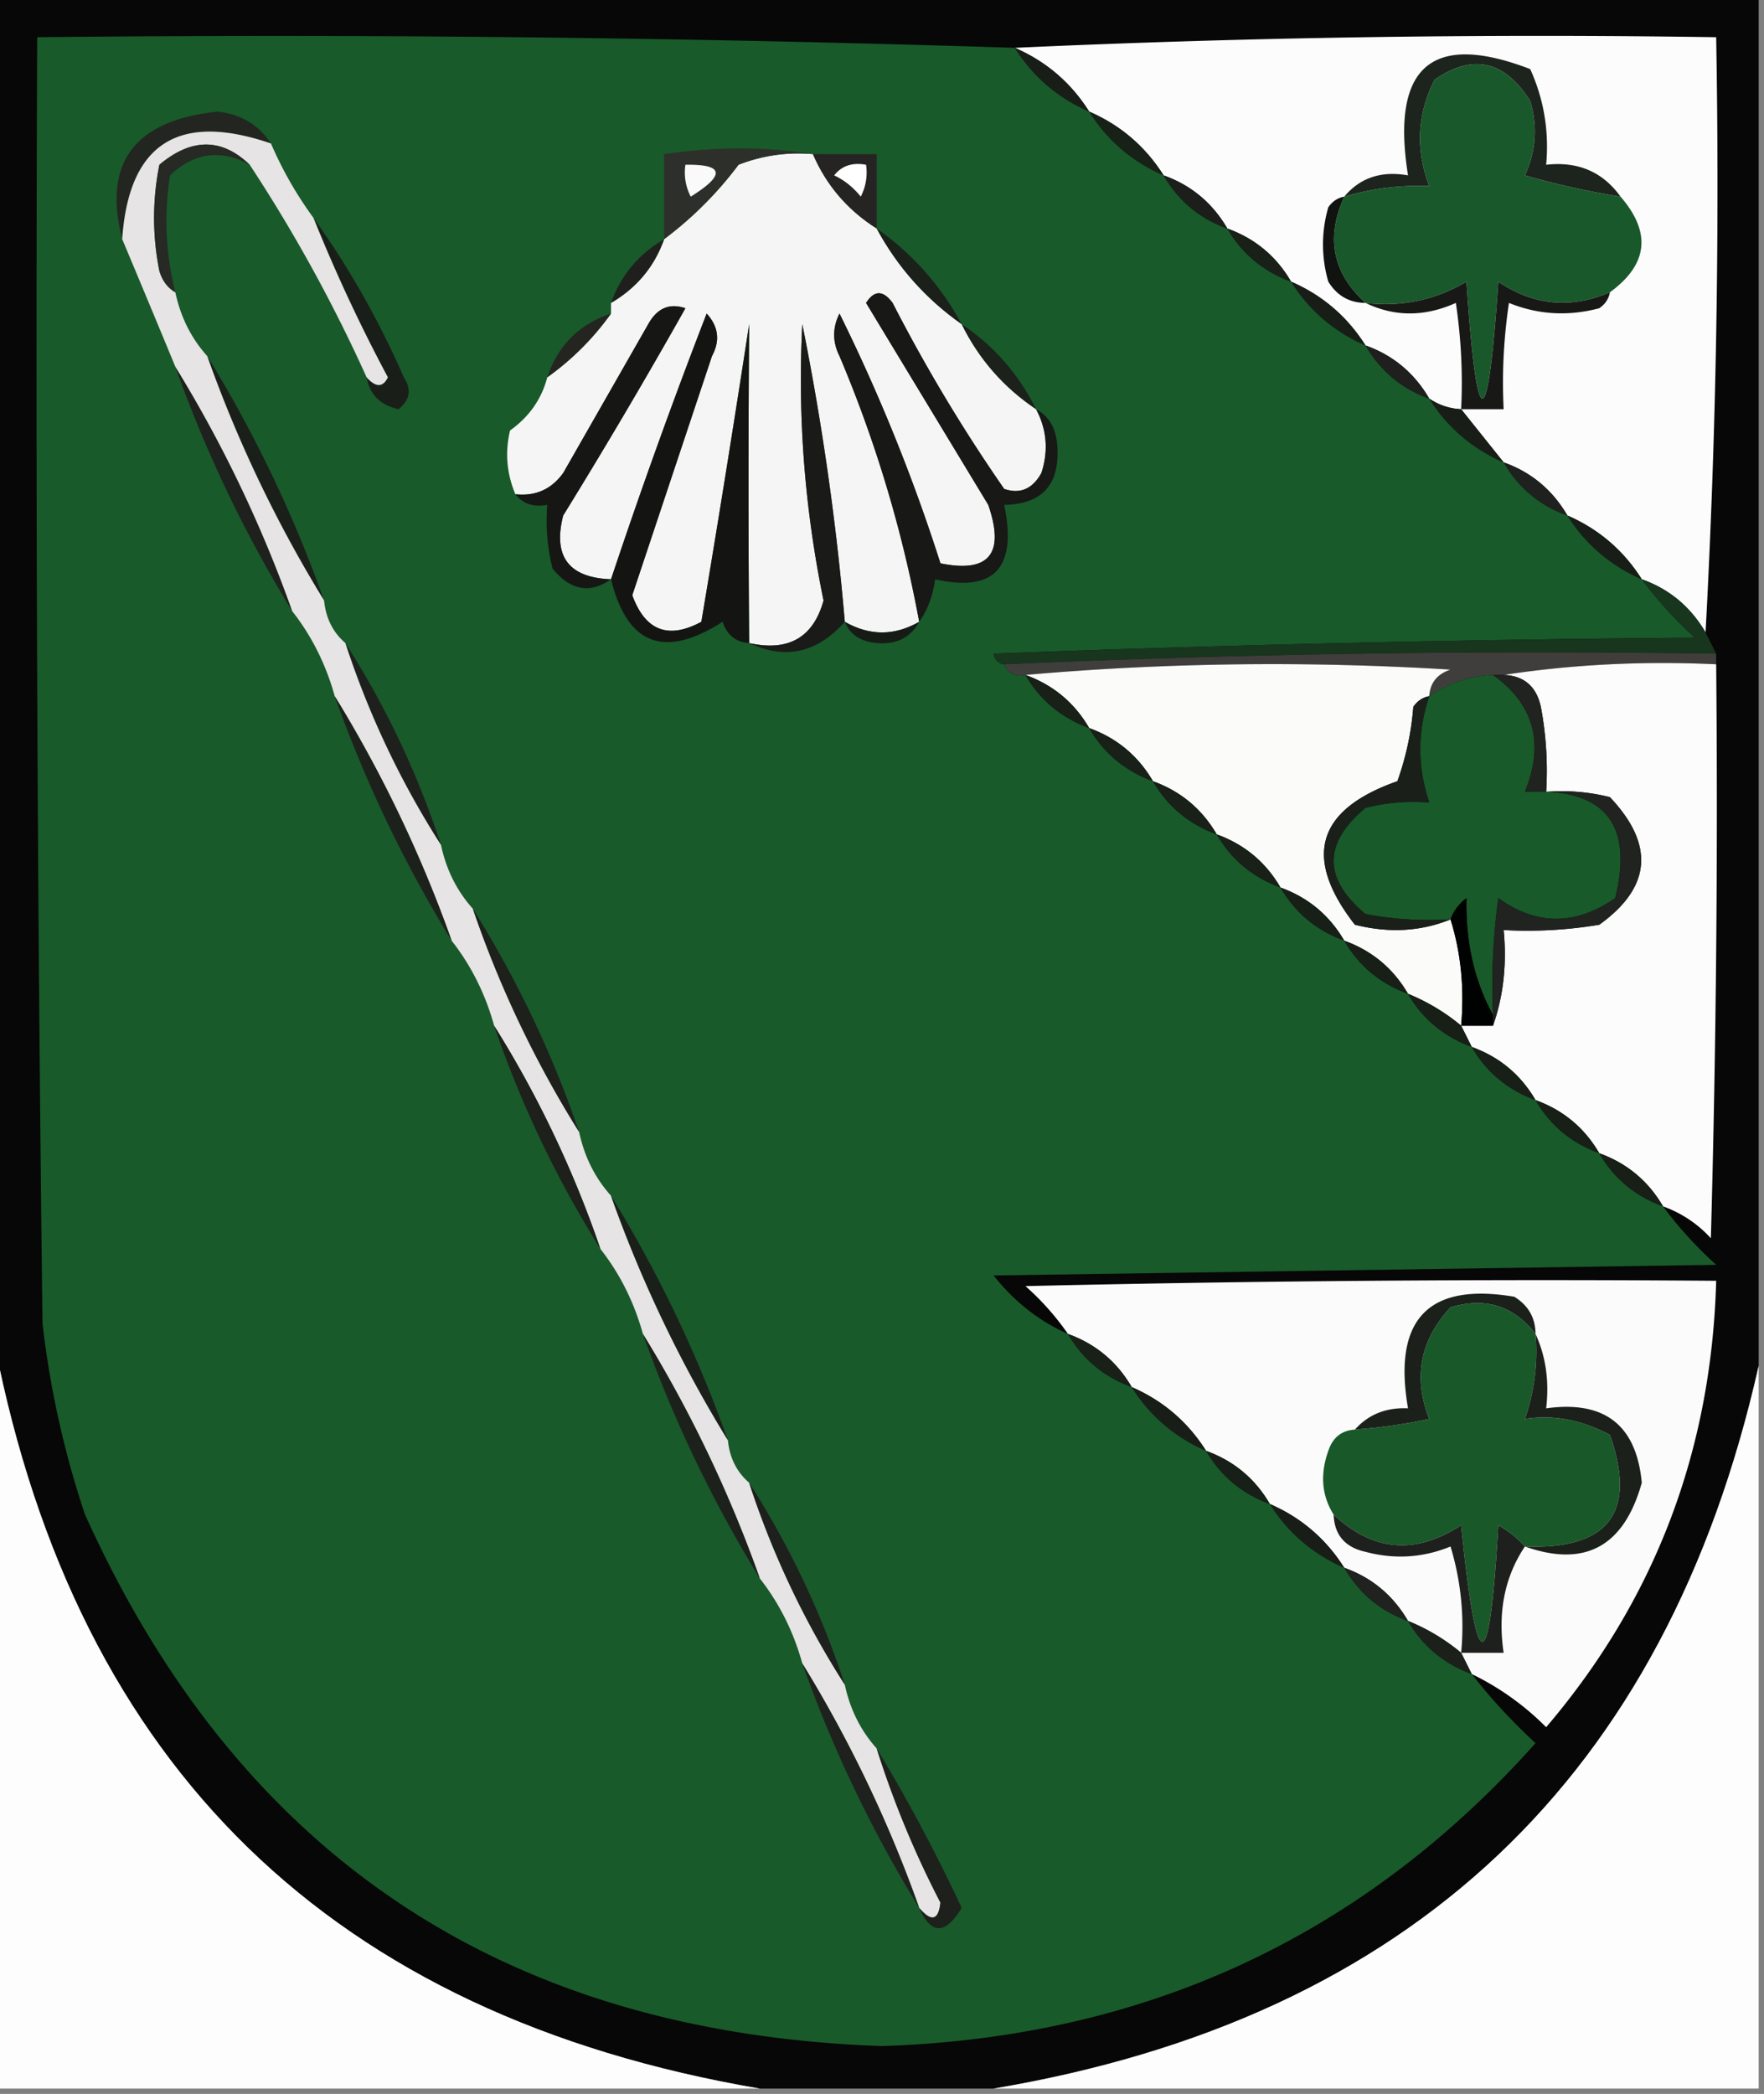 <svg xmlns="http://www.w3.org/2000/svg" width="166" height="197" style="shape-rendering:geometricPrecision;text-rendering:geometricPrecision;image-rendering:optimizeQuality;fill-rule:evenodd;clip-rule:evenodd"><rect width="100%" height="100%" fill="#808080" stroke="none"/><path style="opacity:1" fill="#060706" d="M-.5-.5h166v129c-8.718 38.715-32.718 61.382-72 68h-22c-40.194-6.862-64.194-30.196-72-70V-.5z"/><path style="opacity:1" fill="#185a2a" d="M95.5 4.5c1.694 2.69 4.027 4.69 7 6 1.693 2.69 4.027 4.69 7 6 1.411 2.414 3.411 4.08 6 5 1.365 2.36 3.365 4.026 6 5 1.693 2.69 4.027 4.69 7 6 1.411 2.414 3.411 4.08 6 5 1.693 2.69 4.027 4.69 7 6 1.411 2.414 3.411 4.08 6 5 1.693 2.69 4.027 4.69 7 6a38.47 38.47 0 0 0 5 5.5 2180.15 2180.15 0 0 0-66 1.5c.124.607.457.94 1 1 .342.838 1.008 1.172 2 1 1.365 2.36 3.365 4.026 6 5 1.365 2.36 3.365 4.026 6 5 1.365 2.36 3.365 4.026 6 5 1.365 2.36 3.365 4.026 6 5 1.365 2.36 3.365 4.026 6 5 1.365 2.36 3.365 4.026 6 5 1.365 2.36 3.365 4.026 6 5 1.365 2.36 3.365 4.027 6 5 1.365 2.36 3.365 4.027 6 5 1.365 2.36 3.365 4.027 6 5 1.409 1.917 3.076 3.75 5 5.5l-68 1c1.941 2.454 4.275 4.287 7 5.5 1.365 2.36 3.365 4.027 6 5 1.693 2.69 4.027 4.69 7 6 1.365 2.36 3.365 4.027 6 5 1.693 2.69 4.027 4.69 7 6 1.411 2.414 3.411 4.081 6 5 1.365 2.36 3.365 4.027 6 5 1.744 2.25 3.744 4.417 6 6.5-16.249 18.202-36.749 27.702-61.5 28.5-35.518-1.228-60.518-17.895-75-50a87.836 87.836 0 0 1-4-18c-.5-40.332-.667-80.665-.5-121 30.71-.318 61.377.015 92 1z"/><path style="opacity:1" fill="#fcfcfc" d="M95.5 4.5c21.827-.997 43.827-1.33 66-1 .33 18.84-.003 37.508-1 56-1.411-2.414-3.411-4.08-6-5-1.719-2.72-4.053-4.72-7-6-1.411-2.414-3.411-4.08-6-5l-4-5a5.728 5.728 0 0 1-3-1c-1.411-2.414-3.411-4.08-6-5-1.719-2.72-4.053-4.72-7-6-1.391-2.39-3.391-4.057-6-5-1.411-2.414-3.411-4.08-6-5-1.719-2.72-4.053-4.72-7-6-1.719-2.72-4.053-4.72-7-6z"/><path style="opacity:1" fill="#19582a" d="M152.5 18.5c2.924 3.378 2.59 6.378-1 9-3.697 1.577-7.197 1.244-10.5-1-1 14.667-2 14.667-3 0-2.904 1.727-6.07 2.393-9.5 2-3.092-2.79-3.758-6.124-2-10a24.93 24.93 0 0 1 8-1c-1.311-3.42-1.144-6.753.5-10 3.588-2.479 6.588-1.812 9 2 .711 2.4.544 4.732-.5 7a76.153 76.153 0 0 0 9 2z"/><path style="opacity:1" fill="#181e17" d="M95.5 4.5c2.947 1.28 5.281 3.28 7 6-2.973-1.31-5.306-3.31-7-6z"/><path style="opacity:1" fill="#1d231d" d="M152.5 18.5a76.153 76.153 0 0 1-9-2c1.044-2.268 1.211-4.6.5-7-2.412-3.812-5.412-4.479-9-2-1.644 3.247-1.811 6.58-.5 10a24.93 24.93 0 0 0-8 1c1.49-1.78 3.49-2.447 6-2-1.621-10.232 2.213-13.566 11.5-10 1.289 2.85 1.789 5.85 1.5 9 2.991-.334 5.324.666 7 3z"/><path style="opacity:1" fill="#232521" d="M25.5 13.5c-8.719-2.986-13.385.014-14 9-1.85-7.196 1.15-11.196 9-12 2.192.257 3.86 1.257 5 3z"/><path style="opacity:1" fill="#172117" d="M102.5 10.5c2.947 1.28 5.281 3.28 7 6-2.973-1.31-5.307-3.31-7-6z"/><path style="opacity:1" fill="#f6f5f5" d="M76.5 14.5c1.257 2.927 3.257 5.26 6 7 1.953 3.62 4.62 6.62 8 9 1.617 3.284 3.95 5.95 7 8 1.01 1.902 1.178 3.902.5 6-.837 1.507-2.004 2.007-3.5 1.5A153.938 153.938 0 0 1 84 28.5c-.893-1.211-1.726-1.211-2.5 0l11.5 19c1.583 4.6.083 6.434-4.5 5.5A168.557 168.557 0 0 0 79 29.5c-.667 1.333-.667 2.667 0 4a119.774 119.774 0 0 1 7.5 25c-2.333 1.333-4.667 1.333-7 0a250.554 250.554 0 0 0-4-28c-.445 8.686.222 17.352 2 26-.97 3.487-3.302 4.82-7 4-.083-9.958-.083-19.958 0-30a1925.647 1925.647 0 0 1-4.5 28c-3.114 1.679-5.28.845-6.5-2.5L67 33.5c.78-1.444.614-2.777-.5-4a559.808 559.808 0 0 0-9 25c-3.987-.152-5.487-2.152-4.5-6A568.053 568.053 0 0 0 64.5 29c-1.496-.507-2.663-.007-3.5 1.5l-8 14c-1.11 1.537-2.61 2.203-4.5 2-.824-1.955-.99-3.955-.5-6 1.802-1.29 2.969-2.956 3.5-5a25.635 25.635 0 0 0 6-6v-1c2.414-1.41 4.08-3.41 5-6a34.823 34.823 0 0 0 7-7 15.42 15.42 0 0 1 7-1z"/><path style="opacity:1" fill="#2d302a" d="M76.5 14.5a15.42 15.42 0 0 0-7 1 34.823 34.823 0 0 1-7 7v-8c4.844-.717 9.511-.717 14 0z"/><path style="opacity:1" fill="#fafafa" d="M64.5 15.5c3.633-.057 3.8.943.5 3a4.932 4.932 0 0 1-.5-3z"/><path style="opacity:1" fill="#252423" d="M76.5 14.5h6v7c-2.743-1.74-4.743-4.073-6-7z"/><path style="opacity:1" fill="#fefffe" d="M78.5 16.5c.709-.904 1.709-1.237 3-1a4.932 4.932 0 0 1-.5 3c-.708-.88-1.542-1.547-2.5-2z"/><path style="opacity:1" fill="#1c1e1b" d="M109.5 16.5c2.589.92 4.589 2.586 6 5-2.589-.92-4.589-2.586-6-5z"/><path style="opacity:1" fill="#191f18" d="M29.5 20.5c3.312 4.613 6.145 9.613 8.5 15 .75 1.135.583 2.135-.5 3-1.713-.38-2.713-1.38-3-3 .864.963 1.53.963 2 0a152.377 152.377 0 0 1-7-15z"/><path style="opacity:1" fill="#10130f" d="M126.5 18.5c-1.758 3.876-1.092 7.21 2 10-1.517-.01-2.684-.677-3.5-2a12.494 12.494 0 0 1 0-7c.383-.556.883-.89 1.5-1z"/><path style="opacity:1" fill="#1f201d" d="M62.5 22.5c-.92 2.59-2.586 4.59-5 6 .92-2.59 2.586-4.59 5-6z"/><path style="opacity:1" fill="#182018" d="M115.5 21.5c2.609.943 4.609 2.61 6 5-2.635-.974-4.635-2.64-6-5z"/><path style="opacity:1" fill="#1b201a" d="M82.5 21.5c3.352 2.354 6.018 5.354 8 9-3.38-2.38-6.047-5.38-8-9z"/><path style="opacity:1" fill="#181917" d="M151.5 27.5c-.111.617-.444 1.117-1 1.5-2.929.777-5.763.61-8.5-.5a50.464 50.464 0 0 0-.5 10h-4a50.464 50.464 0 0 0-.5-10c-2.937 1.317-5.77 1.317-8.5 0 3.43.393 6.596-.273 9.5-2 1 14.667 2 14.667 3 0 3.303 2.244 6.803 2.577 10.5 1z"/><path style="opacity:1" fill="#181e17" d="M121.5 26.5c2.947 1.28 5.281 3.28 7 6-2.973-1.31-5.307-3.31-7-6z"/><path style="opacity:1" fill="#242521" d="M57.5 29.5a25.635 25.635 0 0 1-6 6c1-3 3-5 6-6z"/><path style="opacity:1" fill="#141513" d="M70.5 60.5c-1.25-.077-2.083-.744-2.5-2-5.481 3.516-8.981 2.183-10.5-4a559.808 559.808 0 0 1 9-25c1.114 1.223 1.28 2.556.5 4L59.5 56c1.22 3.345 3.386 4.179 6.5 2.5 1.564-9.296 3.064-18.63 4.5-28a1798.584 1798.584 0 0 0 0 30z"/><path style="opacity:1" fill="#1c211b" d="M90.5 30.5c3.02 2.023 5.354 4.69 7 8-3.05-2.05-5.383-4.716-7-8z"/><path style="opacity:1" fill="#161715" d="M57.5 54.5c-1.989 1.387-3.822 1.053-5.5-1a18.436 18.436 0 0 1-.5-6c-1.291.237-2.291-.096-3-1 1.89.203 3.39-.463 4.5-2l8-14c.837-1.507 2.004-2.007 3.5-1.5A568.053 568.053 0 0 1 53 48.5c-.987 3.848.513 5.848 4.5 6z"/><path style="opacity:1" fill="#1f201d" d="M128.5 32.5c2.589.92 4.589 2.586 6 5-2.589-.92-4.589-2.586-6-5z"/><path style="opacity:1" fill="#1b1f1a" d="M19.5 33.5a121.636 121.636 0 0 1 11 23 121.636 121.636 0 0 1-11-23z"/><path style="opacity:1" fill="#181e17" d="M134.5 37.5c.891.61 1.891.943 3 1l4 5c-2.973-1.31-5.307-3.31-7-6z"/><path style="opacity:1" fill="#181817" d="M97.5 38.5c1.225.652 1.892 1.819 2 3.5.23 3.603-1.438 5.436-5 5.5 1.236 5.926-.93 8.26-6.5 7-.21 1.558-.71 2.892-1.5 4a119.774 119.774 0 0 0-7.5-25c-.667-1.333-.667-2.667 0-4A168.557 168.557 0 0 1 88.5 53c4.583.934 6.083-.9 4.5-5.5l-11.5-19c.774-1.211 1.607-1.211 2.5 0A153.938 153.938 0 0 0 94.5 46c1.496.507 2.663.007 3.5-1.5.678-2.098.51-4.098-.5-6z"/><path style="opacity:1" fill="#1f211e" d="M141.5 43.5c2.589.92 4.589 2.586 6 5-2.589-.92-4.589-2.586-6-5z"/><path style="opacity:1" fill="#1e211d" d="M16.5 34.5a121.636 121.636 0 0 1 11 23 121.636 121.636 0 0 1-11-23z"/><path style="opacity:1" fill="#1a1a19" d="M79.5 58.5c-2.6 2.93-5.6 3.596-9 2 3.698.82 6.03-.513 7-4-1.778-8.648-2.445-17.314-2-26a250.554 250.554 0 0 1 4 28z"/><path style="opacity:1" fill="#181e17" d="M147.5 48.5c2.947 1.28 5.281 3.28 7 6-2.973-1.31-5.307-3.31-7-6z"/><path style="opacity:1" fill="#161b16" d="M79.5 58.5c2.333 1.333 4.667 1.333 7 0-.812 1.493-2.145 2.16-4 2-1.53-.14-2.53-.806-3-2z"/><path style="opacity:1" fill="#18351d" d="M154.5 54.5c2.589.92 4.589 2.586 6 5l1 2c-22.506-.33-44.84.003-67 1-.543-.06-.876-.393-1-1a2180.15 2180.15 0 0 1 66-1.5 38.47 38.47 0 0 1-5-5.5z"/><path style="opacity:1" fill="#403e3c" d="M161.5 61.5v1c-6.854-.324-13.521.01-20 1h-1c-2.203.104-4.203.77-6 2 .077-1.25.744-2.083 2-2.5-13.506-.827-26.84-.66-40 .5-.992.172-1.658-.162-2-1 22.16-.997 44.494-1.33 67-1z"/><path style="opacity:1" fill="#1e201d" d="M32.5 60.5a82.85 82.85 0 0 1 9 19 82.85 82.85 0 0 1-9-19z"/><path style="opacity:1" fill="#fbfbfa" d="M96.5 63.5c13.16-1.16 26.494-1.327 40-.5-1.256.417-1.923 1.25-2 2.5-.617.11-1.117.444-1.5 1a26.722 26.722 0 0 1-1.5 7c-7.594 2.666-8.927 7.166-4 13.5 3.196.805 6.196.638 9-.5.979 3.125 1.313 6.458 1 10a18.95 18.95 0 0 0-5-3c-1.391-2.39-3.391-4.057-6-5-1.391-2.39-3.391-4.057-6-5-1.391-2.39-3.391-4.057-6-5-1.391-2.39-3.391-4.057-6-5-1.391-2.39-3.391-4.057-6-5-1.391-2.39-3.39-4.057-6-5z"/><path style="opacity:1" fill="#fcfcfc" d="M141.5 63.5c6.479-.99 13.146-1.324 20-1 .167 18.003 0 36.003-.5 54a11.105 11.105 0 0 0-4.5-3c-1.391-2.39-3.391-4.057-6-5-1.391-2.39-3.391-4.057-6-5-1.391-2.39-3.391-4.057-6-5l-1-2h3c.977-2.787 1.31-5.787 1-9a40.939 40.939 0 0 0 9-.5c4.898-3.522 5.231-7.522 1-12a18.437 18.437 0 0 0-6-.5 32.462 32.462 0 0 0-.5-8c-.422-1.926-1.589-2.926-3.5-3z"/><path style="opacity:1" fill="#185a2a" d="M140.5 63.5c3.859 2.758 4.859 6.425 3 11 7.416-.424 10.249 2.909 8.5 10-3.736 2.59-7.402 2.59-11 0a60.93 60.93 0 0 0-.5 11c-1.76-3.2-2.594-6.867-2.5-11-.717.544-1.217 1.21-1.5 2a32.438 32.438 0 0 1-8-.5c-4-3.333-4-6.667 0-10a18.437 18.437 0 0 1 6-.5c-1.127-3.357-1.127-6.69 0-10 1.797-1.23 3.797-1.896 6-2z"/><path style="opacity:1" fill="#182018" d="M96.5 63.5c2.61.943 4.609 2.61 6 5-2.635-.974-4.635-2.64-6-5z"/><path style="opacity:1" fill="#20231f" d="M140.5 63.5h1c1.911.074 3.078 1.074 3.5 3 .497 2.646.664 5.313.5 8a18.437 18.437 0 0 1 6 .5c4.231 4.478 3.898 8.478-1 12a40.939 40.939 0 0 1-9 .5c.31 3.213-.023 6.213-1 9v-1a60.93 60.93 0 0 1 .5-11c3.598 2.59 7.264 2.59 11 0 1.749-7.091-1.084-10.424-8.5-10 1.859-4.575.859-8.242-3-11z"/><path style="opacity:1" fill="#182018" d="M102.5 68.5c2.609.943 4.609 2.61 6 5-2.635-.974-4.635-2.64-6-5z"/><path style="opacity:1" fill="#1a2019" d="M134.5 65.5c-1.127 3.31-1.127 6.643 0 10a18.437 18.437 0 0 0-6 .5c-4 3.333-4 6.667 0 10 2.646.497 5.313.664 8 .5-2.804 1.138-5.804 1.305-9 .5-4.927-6.334-3.594-10.834 4-13.5a26.722 26.722 0 0 0 1.5-7c.383-.556.883-.89 1.5-1z"/><path style="opacity:1" fill="#e6e4e4" d="M25.5 13.5a35.67 35.67 0 0 0 4 7 152.377 152.377 0 0 0 7 15c-.47.963-1.136.963-2 0a144.88 144.88 0 0 0-11-20c-2.642-2.534-5.476-2.534-8.5 0a25.249 25.249 0 0 0 0 10c.278.916.778 1.582 1.5 2 .492 2.319 1.492 4.319 3 6a121.636 121.636 0 0 0 11 23c.16 1.653.826 2.986 2 4a82.85 82.85 0 0 0 9 19c.492 2.319 1.492 4.319 3 6a101.309 101.309 0 0 0 10 21c.492 2.319 1.492 4.319 3 6a121.621 121.621 0 0 0 11 23c.16 1.653.826 2.986 2 4a82.858 82.858 0 0 0 9 19c.493 2.319 1.493 4.319 3 6a90.644 90.644 0 0 0 6 14.5c-.183 1.684-.85 1.85-2 .5a121.621 121.621 0 0 0-11-23c-.826-2.985-2.159-5.651-4-8a121.621 121.621 0 0 0-11-23c-.826-2.985-2.159-5.651-4-8a101.284 101.284 0 0 0-10-21c-.826-2.985-2.159-5.651-4-8a121.636 121.636 0 0 0-11-23c-.826-2.985-2.159-5.651-4-8a121.636 121.636 0 0 0-11-23 2472.233 2472.233 0 0 0-5-12c.615-8.986 5.281-11.986 14-9z"/><path style="opacity:1" fill="#262924" d="M23.5 15.5c-2.712-1.49-5.212-1.156-7.5 1a27.36 27.36 0 0 0 .5 11c-.722-.418-1.222-1.084-1.5-2a25.249 25.249 0 0 1 0-10c3.024-2.534 5.858-2.534 8.5 0z"/><path style="opacity:1" fill="#182018" d="M108.5 73.5c2.609.943 4.609 2.61 6 5-2.635-.974-4.635-2.64-6-5z"/><path style="opacity:1" fill="#1d211c" d="M31.5 65.5a121.636 121.636 0 0 1 11 23 121.636 121.636 0 0 1-11-23z"/><path style="opacity:1" fill="#182018" d="M114.5 78.5c2.609.943 4.609 2.61 6 5-2.635-.974-4.635-2.64-6-5z"/><path style="opacity:1" fill="#000101" d="M140.5 95.5v1h-3c.313-3.542-.021-6.875-1-10 .283-.79.783-1.456 1.5-2-.094 4.133.74 7.8 2.5 11z"/><path style="opacity:1" fill="#171f17" d="M120.5 83.5c2.609.943 4.609 2.61 6 5-2.635-.974-4.635-2.64-6-5zM126.5 88.5c2.609.943 4.609 2.61 6 5-2.635-.974-4.635-2.64-6-5z"/><path style="opacity:1" fill="#1e201c" d="M44.5 85.5a101.309 101.309 0 0 1 10 21 101.309 101.309 0 0 1-10-21z"/><path style="opacity:1" fill="#171f17" d="M132.5 93.5a18.95 18.95 0 0 1 5 3l1 2c-2.635-.974-4.635-2.64-6-5z"/><path style="opacity:1" fill="#1d201b" d="M46.5 96.5a101.284 101.284 0 0 1 10 21 101.284 101.284 0 0 1-10-21z"/><path style="opacity:1" fill="#171f17" d="M138.5 98.5c2.609.943 4.609 2.61 6 5-2.635-.973-4.635-2.64-6-5zM144.5 103.5c2.609.943 4.609 2.61 6 5-2.635-.973-4.635-2.64-6-5zM150.5 108.5c2.609.943 4.609 2.61 6 5-2.635-.973-4.635-2.64-6-5z"/><path style="opacity:1" fill="#1b1f1a" d="M57.5 112.5a121.621 121.621 0 0 1 11 23 121.621 121.621 0 0 1-11-23z"/><path style="opacity:1" fill="#fbfbfb" d="m138.5 157.5-1-2a18.924 18.924 0 0 0-5-3c-1.411-2.414-3.411-4.081-6-5-1.719-2.719-4.053-4.719-7-6-1.391-2.39-3.391-4.057-6-5-1.719-2.719-4.053-4.719-7-6-1.391-2.39-3.391-4.057-6-5a25.136 25.136 0 0 0-4-4.5c21.664-.5 43.331-.667 65-.5-.438 15.997-5.772 29.997-16 42a25.497 25.497 0 0 0-7-5z"/><path style="opacity:1" fill="#185829" d="M144.5 125.5a19.372 19.372 0 0 1-1 8c2.649-.42 5.316.08 8 1.5 2.553 7.294-.114 10.794-8 10.5-.672-.767-1.505-1.434-2.5-2-.845 14.622-2.012 14.622-3.5 0-4.293 2.805-8.293 2.472-12-1-1.122-1.788-1.289-3.788-.5-6 .417-1.256 1.25-1.923 2.5-2a51.569 51.569 0 0 0 7-1c-1.533-3.905-.867-7.405 2-10.5 3.275-.982 5.941-.149 8 2.5z"/><path style="opacity:1" fill="#1d211c" d="M60.5 125.5a121.621 121.621 0 0 1 11 23 121.621 121.621 0 0 1-11-23z"/><path style="opacity:1" fill="#fdfdfd" d="M-.5 126.5c7.806 39.804 31.806 63.138 72 70h-72v-70z"/><path style="opacity:1" fill="#182018" d="M100.5 125.5c2.609.943 4.609 2.61 6 5-2.635-.973-4.635-2.64-6-5z"/><path style="opacity:1" fill="#fdfdfd" d="M165.5 128.5v68h-72c39.282-6.618 63.282-29.285 72-68z"/><path style="opacity:1" fill="#1b211a" d="M144.5 125.5c-2.059-2.649-4.725-3.482-8-2.5-2.867 3.095-3.533 6.595-2 10.5a51.569 51.569 0 0 1-7 1c1.28-1.431 2.947-2.098 5-2-1.439-8.368 1.895-11.868 10-10.5 1.323.816 1.989 1.983 2 3.5z"/><path style="opacity:1" fill="#181e17" d="M106.5 130.5c2.947 1.281 5.281 3.281 7 6-2.973-1.31-5.307-3.31-7-6z"/><path style="opacity:1" fill="#181f18" d="M113.5 136.5c2.609.943 4.609 2.61 6 5-2.635-.973-4.635-2.64-6-5z"/><path style="opacity:1" fill="#1e201d" d="M70.5 139.5a82.858 82.858 0 0 1 9 19 82.858 82.858 0 0 1-9-19z"/><path style="opacity:1" fill="#1b211a" d="M144.5 125.5c.968 2.107 1.302 4.441 1 7 5.492-.763 8.492 1.57 9 7-1.672 5.999-5.339 7.999-11 6 7.886.294 10.553-3.206 8-10.5-2.684-1.42-5.351-1.92-8-1.5a19.372 19.372 0 0 0 1-8z"/><path style="opacity:1" fill="#181e17" d="M119.5 141.5c2.947 1.281 5.281 3.281 7 6-2.973-1.31-5.307-3.31-7-6z"/><path style="opacity:1" fill="#1e201d" d="M125.5 142.5c3.707 3.472 7.707 3.805 12 1 1.488 14.622 2.655 14.622 3.5 0 .995.566 1.828 1.233 2.5 2-1.902 2.837-2.569 6.171-2 10h-4a25.879 25.879 0 0 0-1-10c-2.603 1.062-5.27 1.228-8 .5-1.926-.422-2.926-1.589-3-3.5z"/><path style="opacity:1" fill="#1f221e" d="M126.5 147.5c2.589.919 4.589 2.586 6 5-2.589-.919-4.589-2.586-6-5z"/><path style="opacity:1" fill="#1b211a" d="M132.5 152.5a18.924 18.924 0 0 1 5 3l1 2c-2.635-.973-4.635-2.64-6-5z"/><path style="opacity:1" fill="#1e211d" d="M75.5 156.5a121.621 121.621 0 0 1 11 23 121.621 121.621 0 0 1-11-23z"/><path style="opacity:1" fill="#1e201c" d="M82.5 164.5c2.892 4.78 5.56 9.78 8 15-1.544 2.541-2.877 2.541-4 0 1.15 1.35 1.817 1.184 2-.5a90.644 90.644 0 0 1-6-14.5z"/></svg>